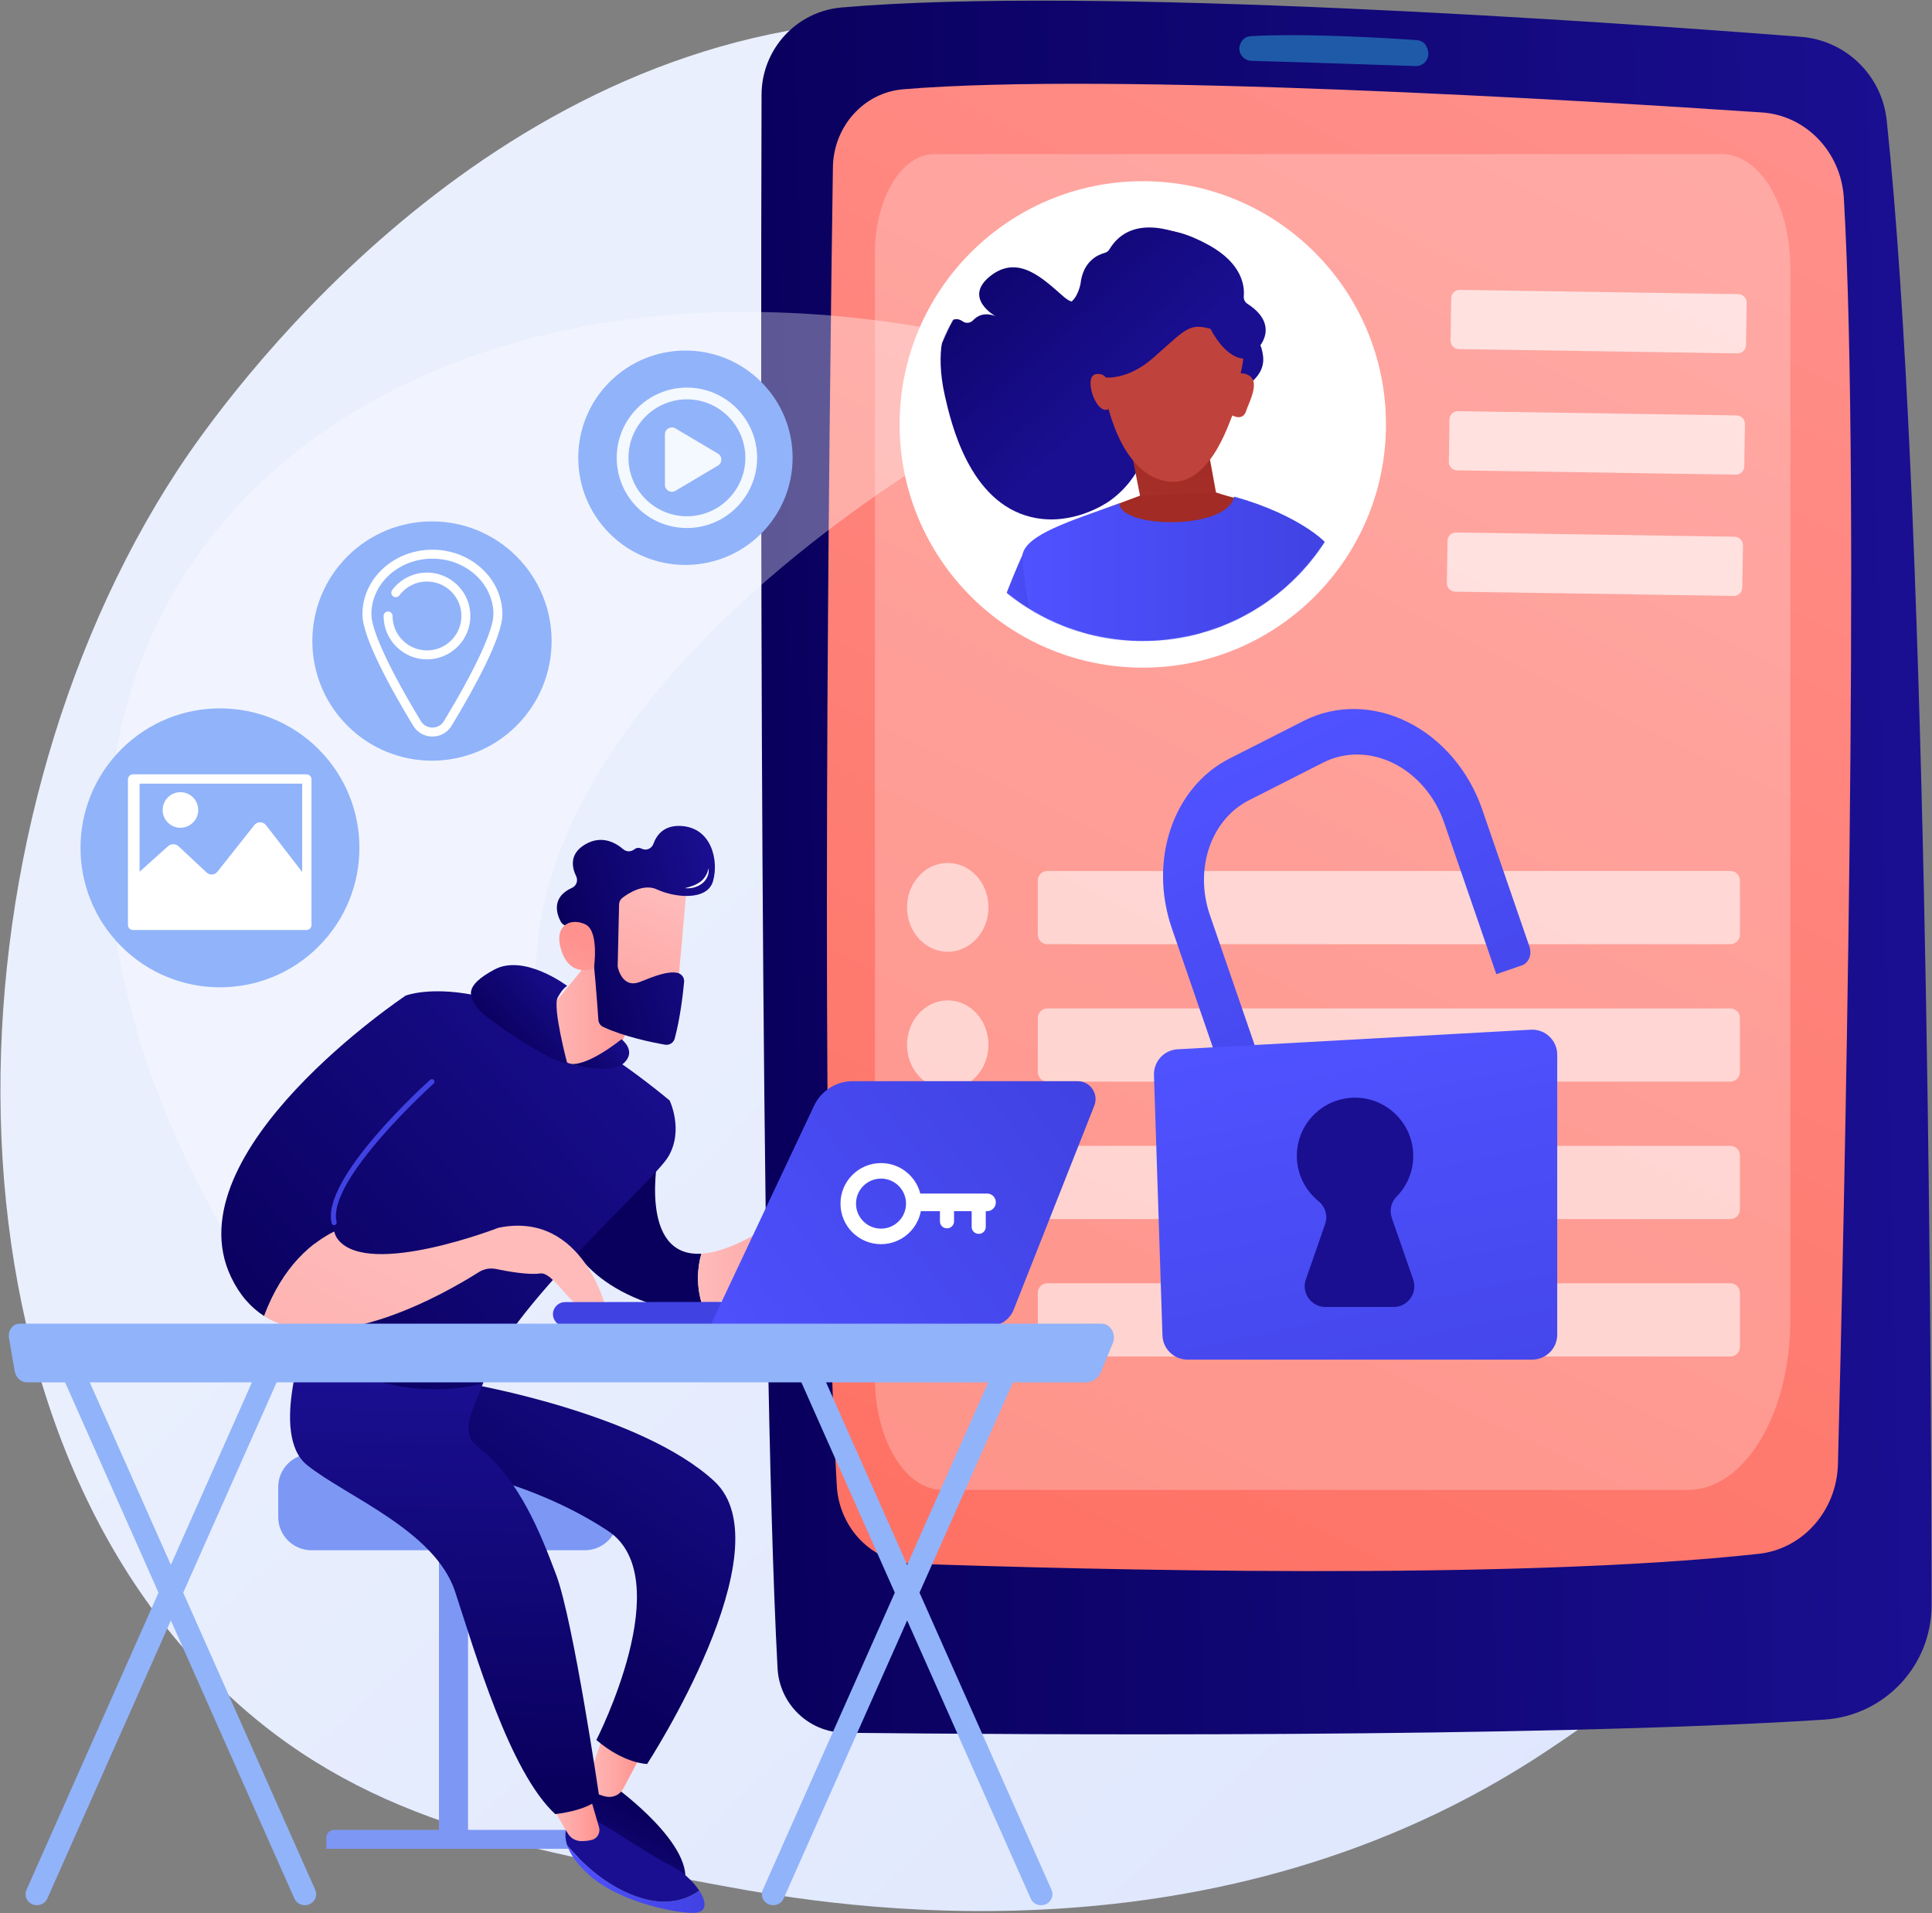 <svg viewBox="0 0 2744 2717" fill="none" xmlns="http://www.w3.org/2000/svg">
<rect x="0" y="0" width="2744" height="2717" fill="#808080" stroke="none"/>
<path d="M2380.72 2337.52C2310.29 2410.12 2247.28 2452.79 2199.03 2485C1728.5 2799.18 1190.63 2708.63 1024.33 2677.68C756.031 2627.74 529.55 2592.51 334.961 2416.71C-107.203 2017.23 -85.697 1183.89 252.17 667.675C292.231 606.466 629.586 106.401 1168.62 35.937C1181.81 34.214 1191.64 33.232 1200.26 32.32C1283.65 23.491 1800.38 -23.106 2221.73 329.899C2282.05 380.43 2379.11 471.575 2469.12 610.586C2798.23 1118.87 2799.27 1906.1 2380.72 2337.52Z" fill="url(#paint0_linear_28_120)"/>
<path d="M1195.23 10.624C1131.03 16.207 1081.81 69.977 1081.62 134.422C1080.51 528.531 1078.66 1887.92 1104.35 2369.06C1107.07 2420.04 1148.86 2460.08 1199.9 2460.63C1452.36 2463.35 2178.55 2468.34 2590.82 2441.97C2676.68 2436.48 2743.5 2365.36 2743.4 2279.32C2742.9 1865.69 2736.29 702.414 2679.63 170.695C2672.84 106.987 2621.63 57.259 2557.75 52.282C2282.41 30.828 1551.22 -20.336 1195.23 10.624Z" fill="url(#paint1_linear_28_120)"/>
<path d="M1182.96 237.705C1178.01 574.83 1163.89 1696.31 1188.53 2110.22C1192.13 2170.72 1239.13 2218.49 1297.16 2220.51C1536.07 2228.83 2148.74 2244.95 2497.84 2206.53C2560.71 2199.62 2608.75 2145.13 2610.42 2079.15C2619.16 1735.11 2642.75 690.59 2618.8 281.302C2614.97 216.009 2565.09 163.91 2502.56 159.697C2243.87 142.266 1579.58 102.067 1282.72 126.789C1226.99 131.43 1183.82 179.341 1182.96 237.705Z" fill="url(#paint2_linear_28_120)"/>
<path d="M1760.22 69.24C1760.42 78.554 1767.85 86.076 1777.16 86.359C1823.13 87.756 1952.64 91.72 2010.52 93.806C2021.93 94.217 2030.65 83.775 2028.24 72.611C2028.05 72.259 2026.56 57.946 2011.95 56.93C1972.79 54.207 1854.66 46.867 1776.6 51.371C1760.57 52.295 1759.7 70.525 1760.22 69.24Z" fill="#1F5AA9"/>
<path opacity="0.24" d="M2397.38 2115.7H1338.43C1285.52 2115.7 1242.63 2044.53 1242.63 1956.75V359.057C1242.63 281.624 1280.46 218.851 1327.13 218.851H2445.51C2499.27 218.851 2542.85 291.154 2542.85 380.344V1874.35C2542.85 2007.64 2477.72 2115.7 2397.38 2115.7Z" fill="white"/>
<g opacity="0.67">
<path d="M2467.7 501.777L2072.01 495.736C2065.43 495.636 2060.13 490.168 2060.23 483.586L2061.15 423.436C2061.25 416.854 2066.72 411.551 2073.3 411.651L2468.98 417.692C2475.56 417.792 2480.86 423.26 2480.76 429.842L2479.84 489.992C2479.74 496.574 2474.28 501.878 2467.7 501.777Z" fill="white"/>
<path d="M2465.22 674.009L2069.54 667.968C2062.96 667.868 2057.65 662.4 2057.75 655.818L2058.67 595.668C2058.77 589.086 2064.24 583.783 2070.82 583.883L2466.5 589.924C2473.08 590.024 2478.39 595.492 2478.29 602.074L2477.37 662.224C2477.27 668.807 2471.8 674.11 2465.22 674.009Z" fill="white"/>
<path d="M2462.44 846.242L2066.76 840.201C2060.17 840.101 2054.87 834.633 2054.97 828.051L2055.89 767.901C2055.99 761.319 2061.46 756.016 2068.04 756.116L2463.72 762.157C2470.3 762.257 2475.6 767.725 2475.5 774.307L2474.59 834.457C2474.49 841.039 2469.02 846.342 2462.44 846.242Z" fill="white"/>
</g>
<g opacity="0.58">
<path d="M2457.66 1340.82H1487.52C1480.08 1340.82 1473.99 1334.74 1473.99 1327.3V1250.34C1473.99 1242.9 1480.08 1236.82 1487.52 1236.82H2457.66C2465.1 1236.82 2471.19 1242.9 2471.19 1250.34V1327.3C2471.19 1334.74 2465.1 1340.82 2457.66 1340.82Z" fill="white"/>
<path d="M1346.08 1351.56C1378.02 1351.56 1403.91 1323.33 1403.91 1288.5C1403.91 1253.68 1378.02 1225.45 1346.08 1225.45C1314.14 1225.45 1288.25 1253.68 1288.25 1288.5C1288.25 1323.33 1314.14 1351.56 1346.08 1351.56Z" fill="white"/>
<path d="M2457.66 1535.99H1487.52C1480.08 1535.99 1473.99 1529.9 1473.99 1522.46V1445.51C1473.99 1438.07 1480.08 1431.98 1487.52 1431.98H2457.66C2465.1 1431.98 2471.19 1438.07 2471.19 1445.51V1522.46C2471.19 1529.9 2465.1 1535.99 2457.66 1535.99Z" fill="white"/>
<path d="M1346.08 1546.72C1378.02 1546.72 1403.91 1518.49 1403.91 1483.67C1403.91 1448.84 1378.02 1420.61 1346.08 1420.61C1314.14 1420.61 1288.25 1448.84 1288.25 1483.67C1288.25 1518.49 1314.14 1546.72 1346.08 1546.72Z" fill="white"/>
<path d="M2457.66 1731.15H1487.52C1480.08 1731.15 1473.99 1725.06 1473.99 1717.63V1640.67C1473.99 1633.23 1480.08 1627.15 1487.52 1627.15H2457.66C2465.1 1627.15 2471.19 1633.23 2471.19 1640.67V1717.63C2471.19 1725.06 2465.1 1731.15 2457.66 1731.15Z" fill="white"/>
<path d="M1346.08 1741.88C1378.02 1741.88 1403.91 1713.65 1403.91 1678.83C1403.91 1644.01 1378.02 1615.78 1346.08 1615.78C1314.14 1615.78 1288.25 1644.01 1288.25 1678.83C1288.25 1713.65 1314.14 1741.88 1346.08 1741.88Z" fill="white"/>
<path d="M2457.66 1926.31H1487.52C1480.08 1926.31 1473.99 1920.23 1473.99 1912.79V1835.83C1473.99 1828.4 1480.08 1822.31 1487.52 1822.31H2457.66C2465.1 1822.31 2471.19 1828.4 2471.19 1835.83V1912.79C2471.19 1920.23 2465.1 1926.31 2457.66 1926.31Z" fill="white"/>
<path d="M1346.08 1937.05C1378.02 1937.05 1403.91 1908.82 1403.91 1874C1403.91 1839.17 1378.02 1810.94 1346.08 1810.94C1314.14 1810.94 1288.25 1839.17 1288.25 1874C1288.25 1908.82 1314.14 1937.05 1346.08 1937.05Z" fill="white"/>
</g>
<path d="M1803.47 1546.44L1749.36 1565.08L1664.4 1318.41C1631.03 1221.52 1666.23 1117.81 1746.29 1077.17L1851.62 1023.68C1896.96 1000.66 1950.75 1001.23 1999.2 1025.25C2047.64 1049.27 2086.26 1094.52 2105.16 1149.4L2172.24 1344.16C2176.16 1355.53 2171.28 1367.52 2161.34 1370.94L2125.22 1383.38L2051.05 1168.03C2038.25 1130.86 2012.09 1100.21 1979.27 1083.94C1946.46 1067.67 1910.02 1067.29 1879.32 1082.88L1773.98 1136.36C1719.69 1163.93 1695.88 1234.06 1718.51 1299.77L1803.47 1546.44Z" fill="url(#paint3_linear_28_120)"/>
<path d="M1672.53 1490.04L2174.21 1462.24C2194.59 1461.11 2211.73 1477.33 2211.73 1497.74V1895.17C2211.73 1914.81 2195.81 1930.72 2176.18 1930.72H1686.55C1667.37 1930.72 1651.65 1915.5 1651.02 1896.33L1638.97 1526.69C1638.34 1507.38 1653.24 1491.1 1672.53 1490.04Z" fill="url(#paint4_linear_28_120)"/>
<path d="M2007.13 1816.87L1976.76 1729.57C1973.11 1719.08 1975.6 1707.34 1983.4 1699.43C1998.96 1683.67 2008.24 1661.68 2007.14 1637.53C2005.2 1594.95 1970.41 1560.43 1927.82 1558.79C1880.68 1556.98 1841.89 1594.65 1841.89 1641.39C1841.89 1667.32 1853.84 1690.45 1872.52 1705.6C1882.21 1713.46 1886.19 1726.37 1882.09 1738.16L1854.71 1816.87C1848.05 1836.01 1862.27 1856 1882.53 1856H1979.3C1999.57 1856.01 2013.78 1836.01 2007.13 1816.87Z" fill="url(#paint5_linear_28_120)"/>
<path opacity="0.34" d="M1428.9 489.209C506.896 264.315 -172.087 887.442 318.384 1749.56H924.097C501.811 1307.49 984.472 842.24 1403.91 602.713L1428.9 489.209Z" fill="white"/>
<path d="M1081.15 757.66C1140.61 698.209 1140.61 601.819 1081.15 542.368C1021.7 482.917 925.313 482.917 865.862 542.368C806.41 601.819 806.41 698.209 865.862 757.66C925.313 817.111 1021.7 817.111 1081.15 757.66Z" fill="#91B3FA"/>
<g opacity="0.9">
<path d="M975.623 749.809C920.641 749.809 875.909 705.077 875.909 650.095C875.909 595.113 920.641 550.381 975.623 550.381C1030.61 550.381 1075.34 595.113 1075.34 650.095C1075.34 705.077 1030.61 749.809 975.623 749.809ZM975.623 567.092C929.854 567.092 892.619 604.327 892.619 650.096C892.619 695.865 929.855 733.1 975.623 733.1C1021.39 733.1 1058.63 695.865 1058.63 650.096C1058.63 604.327 1021.39 567.092 975.623 567.092Z" fill="white"/>
<path fill-rule="evenodd" clip-rule="evenodd" d="M944.386 688.496V616.809C944.386 609.149 952.724 604.401 959.311 608.31L1019.72 644.153C1026.17 647.982 1026.17 657.322 1019.72 661.151L959.311 696.994C952.724 700.903 944.386 696.156 944.386 688.496Z" fill="white"/>
</g>
<path d="M452.472 1344.03C529.821 1266.68 529.821 1141.28 452.473 1063.93C375.125 986.581 249.719 986.581 172.37 1063.93C95.022 1141.28 95.021 1266.68 172.369 1344.03C249.718 1421.38 375.124 1421.38 452.472 1344.03Z" fill="#91B3FA"/>
<path d="M442.39 1313.52C442.39 1317.45 439.197 1320.65 435.259 1320.65H188.872C184.934 1320.65 181.741 1317.45 181.741 1313.52V1106.72C181.741 1102.78 184.934 1099.59 188.872 1099.59H435.259C439.197 1099.59 442.39 1102.78 442.39 1106.72V1313.52ZM198.237 1300.85H429.192V1112.79H198.237V1300.85Z" fill="white"/>
<path d="M377.791 1171.75C375.835 1169.21 372.734 1167.72 369.53 1167.7C366.326 1167.68 363.249 1169.13 361.261 1171.64L308.778 1237.91C306.972 1240.19 304.283 1241.61 301.383 1241.83C298.482 1242.05 295.618 1241.04 293.493 1239.05L253.476 1201.62C249.522 1197.92 242.846 1197.87 238.833 1201.51L188.34 1246.77V1310.75H435.792V1246.77L377.791 1171.75Z" fill="white"/>
<path d="M274.123 1168.06C283.986 1158.2 283.986 1142.2 274.123 1132.34C264.26 1122.48 248.268 1122.48 238.405 1132.34C228.542 1142.2 228.542 1158.2 238.405 1168.06C248.268 1177.92 264.26 1177.92 274.123 1168.06Z" fill="white"/>
<path d="M733.675 1030.45C800.03 964.098 800.031 856.516 733.676 790.162C667.322 723.807 559.739 723.808 493.384 790.162C427.03 856.517 427.029 964.1 493.384 1030.45C559.738 1096.81 667.321 1096.81 733.675 1030.45Z" fill="#91B3FA"/>
<path d="M614.136 1045.95C602.871 1045.95 592.662 1040.19 586.828 1030.55C553.944 976.226 514.744 904.671 514.744 872.311C514.744 821.741 559.332 780.601 614.137 780.601C668.942 780.601 713.53 821.741 713.53 872.311C713.53 904.674 674.33 976.227 641.446 1030.55C635.61 1040.19 625.4 1045.95 614.136 1045.95ZM614.136 793.321C566.345 793.321 527.464 828.757 527.464 872.312C527.464 894.938 553.068 950.215 597.71 1023.97C601.22 1029.77 607.36 1033.23 614.136 1033.23C620.912 1033.23 627.053 1029.77 630.563 1023.97C675.205 950.217 700.809 894.941 700.809 872.313C700.809 828.757 661.927 793.321 614.136 793.321Z" fill="white"/>
<path d="M606.435 936.345C572.455 936.345 544.81 908.702 544.81 874.722C544.81 871.209 547.658 868.363 551.17 868.363C554.682 868.363 557.53 871.209 557.53 874.722C557.53 901.689 579.468 923.627 606.435 923.627C633.401 923.627 655.34 901.689 655.34 874.722C655.34 847.756 633.402 825.816 606.435 825.816C590.841 825.816 576.543 832.995 567.206 845.513C565.108 848.33 561.121 848.91 558.306 846.809C555.49 844.708 554.91 840.724 557.011 837.908C568.599 822.371 587.076 813.097 606.435 813.097C640.415 813.097 668.06 840.742 668.06 874.722C668.06 908.702 640.416 936.345 606.435 936.345Z" fill="white"/>
<path d="M664.709 2170.74H623.464V2616.78H664.709V2170.74Z" fill="#7D97F4"/>
<path d="M463.463 2625.38H824.71V2609.07C824.71 2603.25 819.991 2598.53 814.17 2598.53H474.823C468.549 2598.53 463.463 2603.62 463.463 2609.89V2625.38Z" fill="#7D97F4"/>
<path d="M395.148 2154.29C395.148 2180.21 416.36 2201.43 442.286 2201.43H830.712C856.638 2201.43 877.851 2180.21 877.851 2154.29V2111.66C877.851 2085.74 856.638 2064.53 830.712 2064.53H442.287C416.361 2064.53 395.149 2085.74 395.149 2111.66L395.148 2154.29Z" fill="#7D97F4"/>
<path d="M873.813 2537.76C873.813 2537.76 991.59 2622.66 971.14 2679.69C971.14 2679.69 842.277 2624.09 826.707 2580.29C811.139 2536.5 829.341 2517.15 829.341 2517.15L873.813 2537.76Z" fill="url(#paint6_linear_28_120)"/>
<path d="M856.115 2466.61L836.858 2522.29C833.951 2530.69 836.858 2540.26 844.373 2545.01C848.136 2547.38 853.28 2549.58 860.31 2551.18C870.231 2553.43 880.473 2548.84 885.243 2539.86L908.279 2496.48L856.115 2466.61Z" fill="url(#paint7_linear_28_120)"/>
<path d="M668.701 1965.5C668.701 1965.5 910.611 2007.43 1014.38 2103.29C1118.15 2199.15 919.135 2504.93 919.135 2504.93C919.135 2504.93 886.527 2504.73 847.013 2470.86C847.013 2470.86 965.015 2240.88 863.319 2173.82C748.987 2098.42 617.226 2081.44 617.226 2081.44L666.361 1972.89L668.701 1965.5Z" fill="url(#paint8_linear_28_120)"/>
<path d="M950.676 2648.14C924.771 2636.15 851.433 2584.82 839.071 2582.56C826.708 2580.29 805.266 2594.82 805.266 2594.82C805.266 2594.82 800.052 2604.2 805.629 2620.56C822.843 2641.39 861.063 2681.09 912.444 2695.89C950.24 2706.77 976.676 2696.63 993.141 2684.76C984.083 2670.96 967.928 2656.13 950.676 2648.14Z" fill="url(#paint9_linear_28_120)"/>
<path d="M912.444 2695.89C861.063 2681.09 822.842 2641.39 805.629 2620.56C809.399 2631.62 818.091 2645.86 836.668 2662.55C882.736 2703.96 970.721 2718.88 989.454 2716.01C1004.47 2713.7 1003.05 2699.85 993.142 2684.76C976.676 2696.63 950.24 2706.77 912.444 2695.89Z" fill="url(#paint10_linear_28_120)"/>
<path d="M783.299 2558.59C783.59 2565.72 798.177 2590.2 806.702 2603.93C810.754 2610.46 817.852 2614.45 825.533 2614.47C830.405 2614.48 836.006 2614.05 841.091 2612.6C848.726 2610.4 853.013 2602.27 850.78 2594.65L834.121 2537.76L783.299 2558.59Z" fill="url(#paint11_linear_28_120)"/>
<path d="M435.84 1892.88C435.84 1892.88 382.116 2036.54 435.84 2080.22C489.564 2123.91 617.727 2173.1 646.358 2260.11C674.989 2347.12 723.574 2516.22 788.592 2576.11C788.592 2576.11 834.276 2571.69 851.372 2553.49C851.372 2553.49 814.341 2301.04 789.918 2236.26C768.768 2180.17 737.606 2099.2 677.887 2053.94C660.793 2040.99 663.77 2020.47 671.697 2000.54L686.131 1964.24L435.84 1892.88Z" fill="url(#paint12_linear_28_120)"/>
<path d="M996.153 1780.29C906.073 1785.72 934.142 1641.81 935.765 1636.09L799.046 1732.66C799.046 1732.66 806.285 1809.62 919.954 1849.99C948.713 1860.2 974.997 1860.65 998.236 1855.66C988.327 1826.76 990.342 1800.83 996.153 1780.29Z" fill="url(#paint13_linear_28_120)"/>
<path d="M1170.33 1736.98C1136.76 1713.63 1098.74 1736.98 1098.74 1736.98C1053.85 1766.33 1020.65 1778.82 996.153 1780.29C990.342 1800.83 988.327 1826.76 998.236 1855.66C1048.52 1844.85 1084.49 1808.46 1100.12 1789.79C1105.75 1783.07 1115.71 1781.9 1122.59 1787.33C1129.58 1792.85 1136.37 1800.4 1135.14 1808.36C1132.71 1824.05 1150.92 1829.03 1152.29 1823.35C1153.66 1817.66 1146.06 1783.93 1146.06 1783.93C1146.06 1783.93 1182.47 1820.54 1196.68 1834.61C1210.89 1848.67 1228.76 1834.61 1228.76 1834.61C1228.76 1834.61 1203.9 1760.33 1170.33 1736.98Z" fill="url(#paint14_linear_28_120)"/>
<path d="M576.123 1413.84C576.123 1413.84 707.173 1361.37 951.064 1562.72C951.064 1562.72 971.436 1604.89 949.212 1642.42C926.988 1679.95 715.235 1862.83 686.131 1964.25C686.131 1964.25 559.977 2005.24 429.512 1908.03C429.512 1908.03 441.025 1625.78 576.123 1413.84Z" fill="url(#paint15_linear_28_120)"/>
<path d="M848.311 1350.59L770.682 1445.22C764.277 1452.99 762.866 1463.79 767.296 1472.82C776.251 1491.09 797.497 1517.68 844.618 1514.01C858.635 1512.91 871.048 1504.45 877.171 1491.8L922.28 1398.55L848.311 1350.59Z" fill="url(#paint16_linear_28_120)"/>
<path d="M474.661 1748.79C459.447 1686.83 613.547 1548.7 613.547 1548.7L576.123 1413.84C576.123 1413.84 243.373 1635.35 328.171 1813.49C340.327 1839.02 356.472 1856.91 375.191 1868.87C401.984 1796.75 444.684 1763.68 474.661 1748.79Z" fill="url(#paint17_linear_28_120)"/>
<path d="M474.552 1739.77C472.917 1739.77 471.428 1738.66 471.02 1737C455.463 1673.65 604.656 1539.03 611.012 1533.33C612.505 1532 614.804 1532.11 616.155 1533.61C617.496 1535.11 617.369 1537.41 615.875 1538.75C614.349 1540.12 463.568 1676.13 478.091 1735.26C478.57 1737.22 477.375 1739.19 475.422 1739.67C475.135 1739.74 474.841 1739.77 474.552 1739.77Z" fill="url(#paint18_linear_28_120)"/>
<path d="M708.063 1743.46C708.063 1743.46 525.36 1814.39 480.763 1761.04C477.739 1757.42 475.767 1753.3 474.66 1748.79C444.683 1763.68 401.983 1796.75 375.19 1868.88C471.281 1930.28 635.529 1834.72 679.94 1806.55C687.246 1801.91 696.01 1800.29 704.482 1802.04C721.611 1805.59 751.202 1810.82 767.161 1808.36C790.509 1804.76 824.043 1887.12 861.884 1861.72C861.884 1861.72 829.481 1718.56 708.063 1743.46Z" fill="url(#paint19_linear_28_120)"/>
<path d="M975.571 1252.14C976.221 1254.65 960.449 1425.61 960.449 1425.61L863.024 1414.53L853.899 1250.27C853.899 1250.27 964.705 1210.04 975.571 1252.14Z" fill="url(#paint20_linear_28_120)"/>
<path d="M879.272 1284.32L877.305 1371.16C877.28 1372.27 877.4 1373.36 877.677 1374.44C879.373 1381.04 886.87 1403.33 909.212 1394.27C929.485 1386.05 948.109 1378.85 961.805 1381.45C967.954 1382.61 972.205 1388.24 971.629 1394.48C970.192 1410.01 966.306 1444.95 958.299 1474.79C956.674 1480.85 950.648 1484.6 944.474 1483.51C925.868 1480.23 886.819 1472.22 856.914 1458.42C852.862 1456.55 850.144 1452.66 849.845 1448.21C848.385 1426.5 843.703 1360.54 839.555 1342.36C835.662 1325.29 813.315 1317.27 803.691 1314.57C800.536 1313.68 797.907 1311.56 796.367 1308.67C790.926 1298.44 782.327 1274.34 812.399 1260.78C818.693 1257.94 821.361 1250.52 818.332 1244.32C812.302 1231.97 808.201 1212.56 831.14 1199.1C854.455 1185.42 874.204 1196.48 885.258 1206.02C889.727 1209.87 896.216 1209.82 900.832 1206.15C903.461 1204.05 907.035 1203.07 911.731 1205.32C918.06 1208.36 925.628 1204.99 927.996 1198.38C932.546 1185.68 943.096 1171.45 967.555 1172.93C1010.96 1175.55 1020.96 1222.23 1012.76 1251.12C1004.56 1280.02 957.664 1274.5 933.19 1263.08C914.582 1254.39 893.173 1267.98 883.98 1275C881.068 1277.22 879.356 1280.65 879.272 1284.32Z" fill="url(#paint21_linear_28_120)"/>
<path d="M843.504 1375.2C843.504 1375.2 851.284 1323.02 831.973 1312.99C812.663 1302.95 786.698 1312.11 796.465 1346.99C808.613 1390.38 843.504 1375.2 843.504 1375.2Z" fill="url(#paint22_linear_28_120)"/>
<path d="M972.768 1261.22C976.778 1260.37 980.605 1259.15 984.285 1257.78C987.939 1256.33 991.425 1254.58 994.488 1252.3C997.649 1250.13 1000.12 1247.18 1002.15 1243.94C1004.28 1240.7 1005.35 1236.88 1006.54 1232.93C1006.71 1236.97 1006.5 1241.34 1004.56 1245.2C1002.83 1249.08 1000.06 1252.62 996.564 1255.11C989.585 1260.1 980.921 1262.13 972.768 1261.22Z" fill="white"/>
<path d="M801.665 1883.34C801.958 1883.36 802.251 1883.36 802.547 1883.36L1185.88 1882.94C1195.36 1882.93 1203.03 1875.24 1203.02 1865.77C1203.01 1856.29 1195.3 1848.46 1185.85 1848.63L802.508 1849.05C793.032 1849.05 785.358 1856.74 785.368 1866.22C785.379 1875.4 792.598 1882.89 801.665 1883.34Z" fill="url(#paint23_linear_28_120)"/>
<path d="M1530.49 1535.29H1211.24C1187.69 1535.29 1166.25 1548.89 1156.21 1570.19L1008.62 1883.14H1405.36C1420.54 1883.14 1434.17 1873.86 1439.75 1859.75L1554.2 1570.16C1560.81 1553.43 1548.48 1535.29 1530.49 1535.29Z" fill="url(#paint24_linear_28_120)"/>
<path d="M1478.73 2705.53C1480.85 2705.53 1483.01 2705.11 1485.09 2704.25C1493.26 2700.85 1497.04 2691.67 1493.52 2683.76L1155.68 1923.42C1152.16 1915.51 1142.69 1911.86 1134.51 1915.26C1126.34 1918.66 1122.57 1927.83 1126.08 1935.75L1463.92 2696.09C1466.55 2701.99 1472.49 2705.53 1478.73 2705.53Z" fill="#91B3FA"/>
<path d="M1098.14 2705.53C1104.38 2705.53 1110.32 2701.99 1112.94 2696.09L1450.78 1935.75C1454.3 1927.83 1450.52 1918.66 1442.35 1915.26C1434.19 1911.85 1424.71 1915.51 1421.19 1923.42L1083.35 2683.76C1079.83 2691.67 1083.61 2700.85 1091.78 2704.25C1093.85 2705.12 1096.01 2705.53 1098.14 2705.53Z" fill="#91B3FA"/>
<path d="M432.965 2705.53C435.089 2705.53 437.246 2705.11 439.323 2704.25C447.495 2700.85 451.271 2691.67 447.755 2683.76L109.913 1923.42C106.397 1915.51 96.932 1911.86 88.749 1915.26C80.577 1918.66 76.802 1927.83 80.318 1935.75L418.159 2696.09C420.782 2701.99 426.723 2705.53 432.965 2705.53Z" fill="#91B3FA"/>
<path d="M52.374 2705.53C58.617 2705.53 64.557 2701.99 67.179 2696.09L405.02 1935.75C408.536 1927.83 404.76 1918.66 396.589 1915.26C388.422 1911.85 378.943 1915.51 375.425 1923.42L37.583 2683.76C34.067 2691.67 37.843 2700.85 46.015 2704.25C48.091 2705.12 50.25 2705.53 52.374 2705.53Z" fill="#91B3FA"/>
<path d="M12.748 1899.95C11.886 1894.96 13.059 1889.8 15.947 1885.88C18.834 1881.97 23.134 1879.7 27.671 1879.7H1564.6C1570.57 1879.7 1576.13 1883.1 1579.34 1888.73C1582.56 1894.36 1582.99 1901.43 1580.48 1907.49L1563.83 1947.85C1560.02 1957.09 1551.75 1963.01 1542.66 1963.01H38.217C29.759 1963.01 22.487 1956.3 20.881 1947L12.748 1899.95Z" fill="#91B3FA"/>
<path d="M805.628 1509.86C805.628 1509.86 784.496 1430.65 792.068 1416.54C799.64 1402.44 805.628 1400.1 805.628 1400.1C805.628 1400.1 744.537 1353.75 701.738 1377.02C658.939 1400.3 666.429 1414.21 677.128 1430.26C687.828 1446.31 790.751 1514.03 805.628 1509.86Z" fill="url(#paint25_linear_28_120)"/>
<path d="M805.628 1509.86C805.628 1509.86 866.514 1527.4 885.774 1509.86C905.033 1492.32 882.652 1475.77 882.652 1475.77C882.652 1475.77 830.795 1518.44 805.628 1509.86Z" fill="url(#paint26_linear_28_120)"/>
<path d="M1401.97 1694.9H1307.08C1300.72 1670.02 1278.16 1651.63 1251.3 1651.63C1219.5 1651.63 1193.73 1677.41 1193.73 1709.2C1193.73 1741 1219.5 1766.78 1251.3 1766.78C1279.43 1766.78 1302.83 1746.6 1307.86 1719.93H1334.98V1734.42C1334.98 1739.85 1339.38 1744.25 1344.81 1744.25H1345.17C1350.6 1744.25 1355.01 1739.85 1355.01 1734.42V1719.93H1380.04V1742.28C1380.04 1747.71 1384.44 1752.12 1389.87 1752.12H1390.23C1395.66 1752.12 1400.06 1747.71 1400.06 1742.28V1719.93H1401.97C1408.82 1719.93 1414.37 1714.38 1414.37 1707.54V1707.3C1414.37 1700.45 1408.82 1694.9 1401.97 1694.9ZM1251.3 1744.73C1231.68 1744.73 1215.78 1728.82 1215.78 1709.2C1215.78 1689.59 1231.68 1673.68 1251.3 1673.68C1270.92 1673.68 1286.82 1689.59 1286.82 1709.2C1286.82 1728.82 1270.92 1744.73 1251.3 1744.73Z" fill="white"/>
<path d="M1623.1 948.103C1813.86 948.103 1968.49 793.467 1968.49 602.713C1968.49 411.96 1813.86 257.323 1623.1 257.323C1432.35 257.323 1277.71 411.96 1277.71 602.713C1277.71 793.467 1432.35 948.103 1623.1 948.103Z" fill="white"/>
<mask id="mask0_28_120" style="mask-type:luminance" maskUnits="userSpaceOnUse" x="1315" y="295" width="616" height="616">
<path d="M1623.1 910.31C1792.99 910.31 1930.7 772.594 1930.7 602.713C1930.7 432.832 1792.99 295.116 1623.1 295.116C1453.22 295.116 1315.51 432.832 1315.51 602.713C1315.51 772.594 1453.22 910.31 1623.1 910.31Z" fill="white"/>
</mask>
<g mask="url(#mask0_28_120)">
<path d="M1550.51 401.566C1550.51 401.566 1539.85 446.426 1511.15 421.674C1482.45 396.921 1446.96 360.308 1406.82 391.76C1366.69 423.212 1414.29 449.255 1414.29 449.255C1414.29 449.255 1396 439.893 1382.23 454.674C1378.27 458.922 1371.95 459.704 1367.24 456.314C1362.79 453.116 1356.65 451.405 1349.24 456.212C1343.41 459.994 1327.18 496.81 1342.01 562.09C1350.85 600.966 1376.54 712.947 1464.48 734.222C1521.9 748.114 1570.94 714.871 1575.24 711.853C1623.41 678.114 1632.58 626.505 1634.08 617.107C1631.4 606.753 1618.73 553.854 1649.43 510.889C1656.4 501.121 1676.74 475.903 1708.11 471.217C1714.86 470.209 1721.89 471.544 1731.67 474.713C1731.67 474.713 1739.92 520.864 1770.43 519.147C1770.43 519.147 1767.42 507.545 1779.28 500.757C1790.65 494.251 1817.8 460.91 1771.71 431.44C1768.05 429.1 1766.14 424.856 1766.53 420.531C1767.77 406.576 1764.63 374.62 1717.5 348.38C1657.6 315.035 1616.1 321.673 1593.92 354.801C1592.31 357.203 1589.78 358.829 1586.95 359.424C1577.43 361.432 1555.65 369.503 1550.51 401.566Z" fill="url(#paint27_linear_28_120)"/>
<path d="M1605.83 636.06L1626.85 743.122L1733.32 733.566L1712.72 620.822L1605.83 636.06Z" fill="url(#paint28_linear_28_120)"/>
<path d="M1767.43 471.89C1767.43 471.89 1790.18 471.89 1793.97 506.002C1797.76 540.114 1756.06 555.274 1756.06 555.274L1733.32 551.484L1744.69 479.471L1767.43 471.89Z" fill="url(#paint29_linear_28_120)"/>
<path d="M1567.18 547.064C1567.18 547.064 1582.12 662.053 1649.16 681.824C1716.19 701.595 1746.1 597.265 1750.4 589.96C1750.4 589.96 1765.01 598.555 1769.82 583.687C1774.64 568.82 1796.12 532.297 1762.09 529.974C1762.09 529.974 1772.23 492.676 1762.18 472.995C1752.13 453.314 1732.54 406.389 1682.6 414.378C1632.67 422.368 1571.05 490.344 1567.18 547.064Z" fill="url(#paint30_linear_28_120)"/>
<path d="M1757.07 421.705C1753.3 419.554 1751.17 415.413 1751.34 411.073C1751.88 397.072 1747.12 365.317 1698.71 341.505C1637.2 311.245 1596.09 319.982 1575.62 354.194C1574.13 356.674 1571.69 358.427 1568.89 359.166C1559.49 361.655 1538.14 370.822 1534.64 403.104C1534.64 403.104 1530.85 423.57 1519.28 429.937C1546.97 452.947 1559.25 533.647 1559.81 534.728C1568.48 536.833 1600.44 541.379 1638.98 507.263C1685.18 466.365 1689.1 458.851 1719.28 466.956C1719.28 466.956 1741.07 512.453 1771.45 509.189C1771.45 509.189 1763.44 499.79 1774.94 492.409C1785.97 485.333 1804.6 448.795 1757.07 421.705Z" fill="url(#paint31_linear_28_120)"/>
<path d="M1574.48 551.362C1574.48 551.362 1576.03 528.673 1556.86 531.165C1537.7 533.656 1556.81 590.409 1574.45 580.984L1574.48 551.362Z" fill="url(#paint32_linear_28_120)"/>
<path d="M1619.14 703.851L1548.19 730.385L1635.99 826.724L1793.93 726.216C1781.48 721.565 1773.63 712.508 1761.66 709.297C1749.87 706.135 1738.33 703.147 1727.06 699.3L1619.14 703.851Z" fill="url(#paint33_linear_28_120)"/>
<path d="M1502.32 973.465C1511.4 948.282 1518.4 934.252 1518.4 934.252L1456.99 777.771C1456.99 777.771 1427.86 837.4 1403.94 917.002C1395.49 945.131 1416.51 973.466 1445.88 973.466L1502.32 973.465Z" fill="url(#paint34_linear_28_120)"/>
<path d="M1927.47 919.292C1913.45 838.318 1891.12 781.843 1891.12 781.843L1808.77 899.919C1820.16 925.326 1828.75 950.08 1834.99 973.465H1881.96C1910.66 973.465 1932.36 947.574 1927.47 919.292Z" fill="url(#paint35_linear_28_120)"/>
<path d="M1833.12 973.465L1890.84 786.878C1897.78 776.078 1843.64 730.021 1752.9 705.298C1743.05 753.241 1591.33 750.735 1589.84 714.843C1520.14 739.881 1457.3 759 1452.2 788.007C1454.71 843.365 1468.92 905.11 1487.61 973.464L1833.12 973.465Z" fill="url(#paint36_linear_28_120)"/>
</g>
<defs>
<linearGradient id="paint0_linear_28_120" x1="2953.52" y1="3152.28" x2="1045.78" y2="1121.46" gradientUnits="userSpaceOnUse">
<stop stop-color="#DAE3FE"/>
<stop offset="1" stop-color="#E9EFFD"/>
</linearGradient>
<linearGradient id="paint1_linear_28_120" x1="1075.69" y1="1245.16" x2="2731.25" y2="1208.89" gradientUnits="userSpaceOnUse">
<stop stop-color="#09005D"/>
<stop offset="1" stop-color="#1A0F91"/>
</linearGradient>
<linearGradient id="paint2_linear_28_120" x1="2504.34" y1="-80.766" x2="1316.64" y2="2344.14" gradientUnits="userSpaceOnUse">
<stop stop-color="#FF928E"/>
<stop offset="1" stop-color="#FE7062"/>
</linearGradient>
<linearGradient id="paint3_linear_28_120" x1="1794.48" y1="1054.45" x2="2112.07" y2="1729.37" gradientUnits="userSpaceOnUse">
<stop stop-color="#4F52FF"/>
<stop offset="1" stop-color="#4042E2"/>
</linearGradient>
<linearGradient id="paint4_linear_28_120" x1="1880.42" y1="1452.8" x2="2039.93" y2="2215.64" gradientUnits="userSpaceOnUse">
<stop stop-color="#4F52FF"/>
<stop offset="1" stop-color="#4042E2"/>
</linearGradient>
<linearGradient id="paint5_linear_28_120" x1="2184.18" y1="1386.03" x2="2011.38" y2="1612.29" gradientUnits="userSpaceOnUse">
<stop stop-color="#09005D"/>
<stop offset="1" stop-color="#1A0F91"/>
</linearGradient>
<linearGradient id="paint6_linear_28_120" x1="910.995" y1="2576.5" x2="838.186" y2="2719.69" gradientUnits="userSpaceOnUse">
<stop stop-color="#09005D"/>
<stop offset="1" stop-color="#1A0F91"/>
</linearGradient>
<linearGradient id="paint7_linear_28_120" x1="835.748" y1="2509.18" x2="908.279" y2="2509.18" gradientUnits="userSpaceOnUse">
<stop stop-color="#FEBBBA"/>
<stop offset="1" stop-color="#FF928E"/>
</linearGradient>
<linearGradient id="paint8_linear_28_120" x1="735.377" y1="2317.26" x2="1043.6" y2="1885.26" gradientUnits="userSpaceOnUse">
<stop stop-color="#09005D"/>
<stop offset="1" stop-color="#1A0F91"/>
</linearGradient>
<linearGradient id="paint9_linear_28_120" x1="1154.02" y1="2320.46" x2="1023.69" y2="2483.78" gradientUnits="userSpaceOnUse">
<stop stop-color="#09005D"/>
<stop offset="1" stop-color="#1A0F91"/>
</linearGradient>
<linearGradient id="paint10_linear_28_120" x1="805.629" y1="2668.46" x2="1000.66" y2="2668.46" gradientUnits="userSpaceOnUse">
<stop stop-color="#4F52FF"/>
<stop offset="1" stop-color="#4042E2"/>
</linearGradient>
<linearGradient id="paint11_linear_28_120" x1="783.299" y1="2576.11" x2="851.371" y2="2576.11" gradientUnits="userSpaceOnUse">
<stop stop-color="#FEBBBA"/>
<stop offset="1" stop-color="#FF928E"/>
</linearGradient>
<linearGradient id="paint12_linear_28_120" x1="624.28" y1="2532.54" x2="641.269" y2="1954.91" gradientUnits="userSpaceOnUse">
<stop stop-color="#09005D"/>
<stop offset="1" stop-color="#1A0F91"/>
</linearGradient>
<linearGradient id="paint13_linear_28_120" x1="1067.74" y1="1691.63" x2="1711.08" y2="1345.21" gradientUnits="userSpaceOnUse">
<stop stop-color="#09005D"/>
<stop offset="1" stop-color="#1A0F91"/>
</linearGradient>
<linearGradient id="paint14_linear_28_120" x1="991.3" y1="1791.13" x2="1228.76" y2="1791.13" gradientUnits="userSpaceOnUse">
<stop stop-color="#FEBBBA"/>
<stop offset="1" stop-color="#FF928E"/>
</linearGradient>
<linearGradient id="paint15_linear_28_120" x1="365.398" y1="1926.8" x2="934.625" y2="1417.49" gradientUnits="userSpaceOnUse">
<stop stop-color="#09005D"/>
<stop offset="1" stop-color="#1A0F91"/>
</linearGradient>
<linearGradient id="paint16_linear_28_120" x1="764.728" y1="1432.47" x2="922.28" y2="1432.47" gradientUnits="userSpaceOnUse">
<stop stop-color="#FEBBBA"/>
<stop offset="1" stop-color="#FF928E"/>
</linearGradient>
<linearGradient id="paint17_linear_28_120" x1="269.915" y1="1820.08" x2="839.144" y2="1310.77" gradientUnits="userSpaceOnUse">
<stop stop-color="#09005D"/>
<stop offset="1" stop-color="#1A0F91"/>
</linearGradient>
<linearGradient id="paint18_linear_28_120" x1="1265.06" y1="1584.38" x2="850.994" y2="1614.07" gradientUnits="userSpaceOnUse">
<stop stop-color="#4F52FF"/>
<stop offset="1" stop-color="#4042E2"/>
</linearGradient>
<linearGradient id="paint19_linear_28_120" x1="657.289" y1="1793.99" x2="54.098" y2="2842.15" gradientUnits="userSpaceOnUse">
<stop stop-color="#FEBBBA"/>
<stop offset="1" stop-color="#FF928E"/>
</linearGradient>
<linearGradient id="paint20_linear_28_120" x1="938.433" y1="1262.9" x2="812.832" y2="1564.42" gradientUnits="userSpaceOnUse">
<stop stop-color="#FEBBBA"/>
<stop offset="1" stop-color="#FF928E"/>
</linearGradient>
<linearGradient id="paint21_linear_28_120" x1="808.487" y1="1361.35" x2="1036.3" y2="1302.56" gradientUnits="userSpaceOnUse">
<stop stop-color="#09005D"/>
<stop offset="1" stop-color="#1A0F91"/>
</linearGradient>
<linearGradient id="paint22_linear_28_120" x1="713.198" y1="1534.8" x2="825.107" y2="1339.35" gradientUnits="userSpaceOnUse">
<stop stop-color="#FEBBBA"/>
<stop offset="1" stop-color="#FF928E"/>
</linearGradient>
<linearGradient id="paint23_linear_28_120" x1="4920.76" y1="13968.5" x2="4749.04" y2="13439.2" gradientUnits="userSpaceOnUse">
<stop stop-color="#4F52FF"/>
<stop offset="1" stop-color="#4042E2"/>
</linearGradient>
<linearGradient id="paint24_linear_28_120" x1="976.444" y1="1956.66" x2="1527.78" y2="1540.55" gradientUnits="userSpaceOnUse">
<stop stop-color="#4F52FF"/>
<stop offset="1" stop-color="#4042E2"/>
</linearGradient>
<linearGradient id="paint25_linear_28_120" x1="707.906" y1="1481.86" x2="814.623" y2="1386.37" gradientUnits="userSpaceOnUse">
<stop stop-color="#09005D"/>
<stop offset="1" stop-color="#1A0F91"/>
</linearGradient>
<linearGradient id="paint26_linear_28_120" x1="817.59" y1="1535.01" x2="891.76" y2="1468.65" gradientUnits="userSpaceOnUse">
<stop stop-color="#09005D"/>
<stop offset="1" stop-color="#1A0F91"/>
</linearGradient>
<linearGradient id="paint27_linear_28_120" x1="1320.62" y1="260.757" x2="1600.74" y2="561.581" gradientUnits="userSpaceOnUse">
<stop stop-color="#09005D"/>
<stop offset="1" stop-color="#1A0F91"/>
</linearGradient>
<linearGradient id="paint28_linear_28_120" x1="1675.5" y1="649.269" x2="1616.11" y2="1005.6" gradientUnits="userSpaceOnUse">
<stop stop-color="#A22B25"/>
<stop offset="1" stop-color="#C0423C"/>
</linearGradient>
<linearGradient id="paint29_linear_28_120" x1="1427.98" y1="160.783" x2="1708.11" y2="461.609" gradientUnits="userSpaceOnUse">
<stop stop-color="#09005D"/>
<stop offset="1" stop-color="#1A0F91"/>
</linearGradient>
<linearGradient id="paint30_linear_28_120" x1="1657.79" y1="1925.36" x2="1662.86" y2="1495.79" gradientUnits="userSpaceOnUse">
<stop stop-color="#A22B25"/>
<stop offset="1" stop-color="#C0423C"/>
</linearGradient>
<linearGradient id="paint31_linear_28_120" x1="1395.65" y1="181.04" x2="1684.33" y2="491.059" gradientUnits="userSpaceOnUse">
<stop stop-color="#09005D"/>
<stop offset="1" stop-color="#1A0F91"/>
</linearGradient>
<linearGradient id="paint32_linear_28_120" x1="1545.6" y1="1924.03" x2="1550.67" y2="1494.46" gradientUnits="userSpaceOnUse">
<stop stop-color="#A22B25"/>
<stop offset="1" stop-color="#C0423C"/>
</linearGradient>
<linearGradient id="paint33_linear_28_120" x1="1655.55" y1="779.806" x2="1545.57" y2="1144.94" gradientUnits="userSpaceOnUse">
<stop stop-color="#A22B25"/>
<stop offset="1" stop-color="#C0423C"/>
</linearGradient>
<linearGradient id="paint34_linear_28_120" x1="1402.05" y1="875.618" x2="1518.4" y2="875.618" gradientUnits="userSpaceOnUse">
<stop stop-color="#4F52FF"/>
<stop offset="1" stop-color="#4042E2"/>
</linearGradient>
<linearGradient id="paint35_linear_28_120" x1="1992.44" y1="792.193" x2="1220.81" y2="1470.69" gradientUnits="userSpaceOnUse">
<stop stop-color="#FDF53F"/>
<stop offset="1" stop-color="#D93C65"/>
</linearGradient>
<linearGradient id="paint36_linear_28_120" x1="1452.21" y1="839.382" x2="1891.44" y2="839.382" gradientUnits="userSpaceOnUse">
<stop stop-color="#4F52FF"/>
<stop offset="1" stop-color="#4042E2"/>
</linearGradient>
</defs>
</svg>
